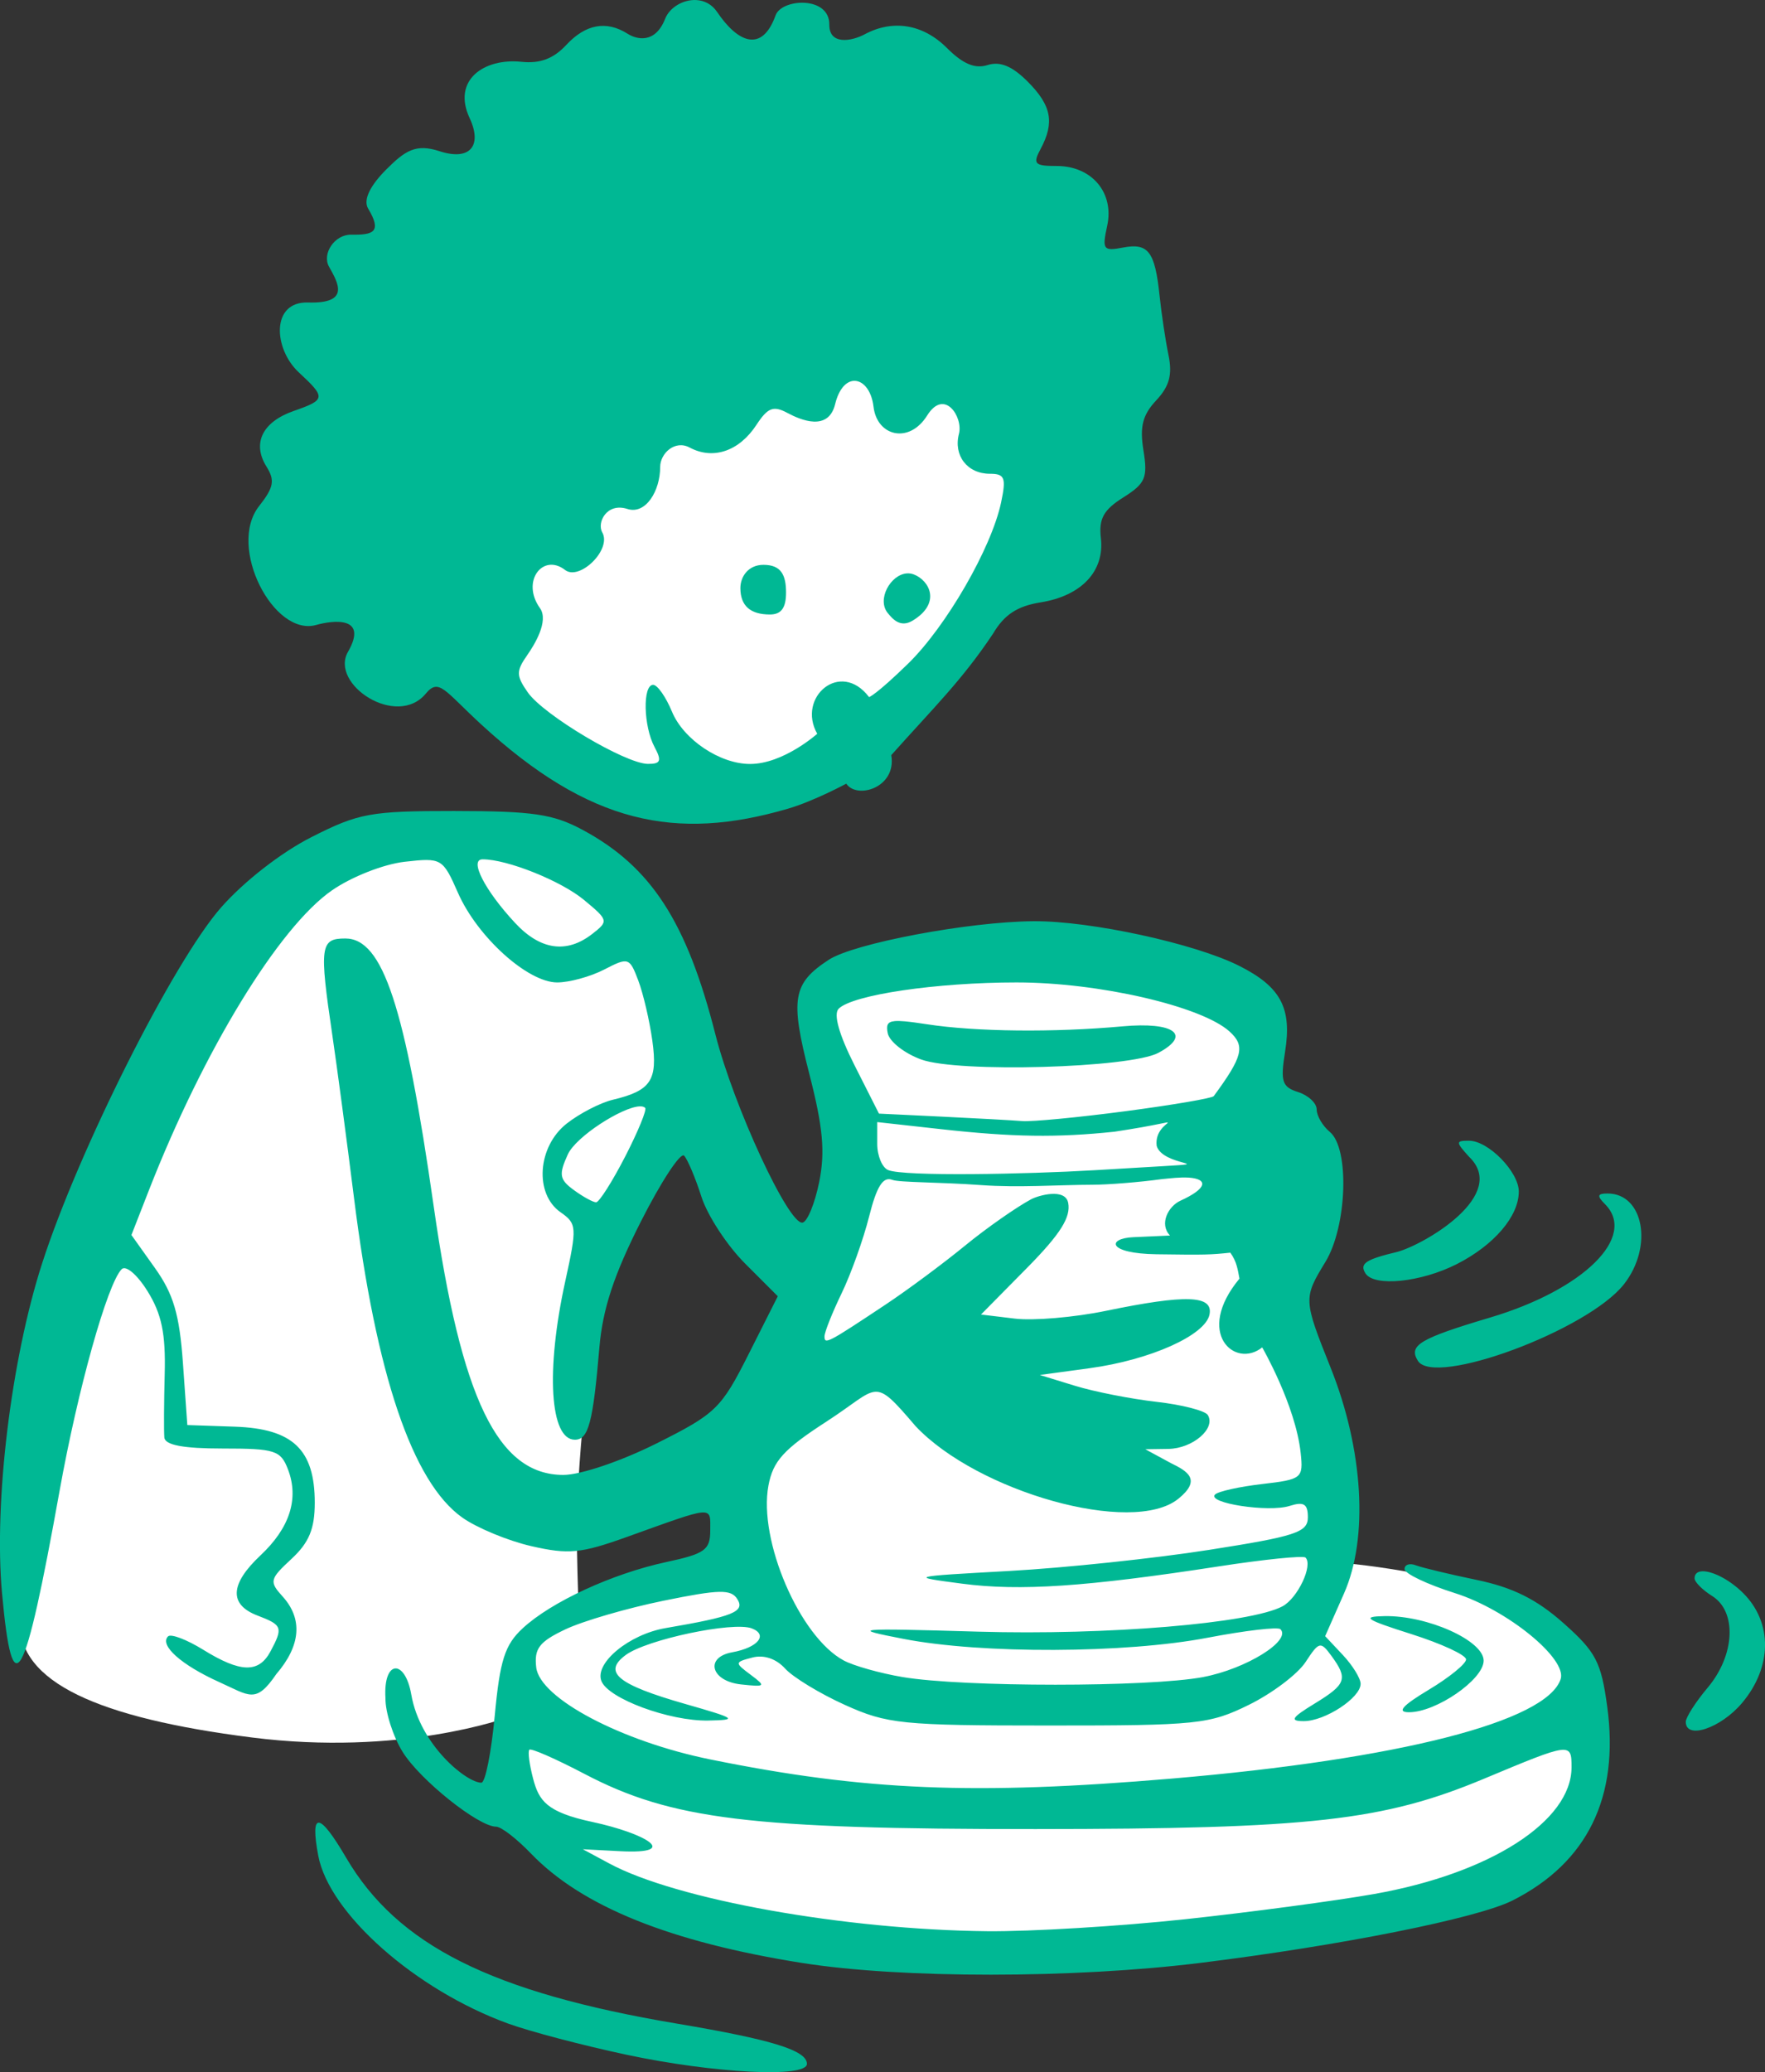 <?xml version="1.0" ?><svg height="242.849mm" viewBox="0 0 206.988 242.849" width="206.988mm" xmlns="http://www.w3.org/2000/svg">
    <rect x="0" y="0" width="206.988" height="242.849" fill="#333333" stroke="none"/>
    <path d="m -137.246,57.308 c -18.989,0.429 -41.692,12.276 -48.521,34.188 -8.742,28.047 3.599,45.038 18.504,52.445 11.985,5.956 14.854,5.195 32.082,2.199 17.228,-2.996 27.103,-20.442 36.76,-40.424 9.656,-19.982 -4.499,-38.284 -24.178,-46.053 -4.305,-1.699 -9.329,-2.476 -14.646,-2.355 z m -45.047,96.012 c -16.924,0.331 -38.62,11.979 -47.518,30.355 -10.169,21.002 -21.667,67.827 -22.568,88.354 -0.411,9.367 11.946,14.803 35.15,17.744 22.569,2.86 38.467,-2.894 39.287,-3.197 -0.22,0.625 -0.5,2.774 -0.625,9.648 -0.219,12.081 38.846,24.425 65.584,26.4 26.738,1.975 73.557,-7.109 84.164,-10.895 10.607,-3.786 14.229,-8.395 15.033,-13.596 0.805,-5.201 -2.12,-21.332 -9.582,-27.158 -7.462,-5.827 -28.02,-7.637 -28.02,-7.637 0,0 -1.279,-13.365 -3.035,-22.615 -1.756,-9.25 -13.586,-24.241 -11.375,-42.762 2.211,-18.52 1.939,-19.026 -2.816,-21.396 -4.755,-2.37 -30.836,-8.887 -48.979,-4.674 -18.142,4.214 -12.764,8.855 -8.924,20.047 3.841,11.192 1.865,19.027 -8.34,37.033 -10.205,18.006 -7.279,34.201 -7.279,34.201 l -25.531,6.551 c 0,0 -0.292,-8.854 -0.256,-12.705 0.037,-3.851 1.061,-27.718 6.365,-46.777 5.304,-19.06 10.607,-19.356 9.803,-27.322 -0.805,-7.966 -6.255,-25.612 -23.629,-29.035 -2.172,-0.428 -4.492,-0.612 -6.91,-0.564 z" fill="#FFFFFF" paint-order="markers stroke fill" transform="translate(93.129,-2.957) matrix(0.773,0,0,0.773,104.311,-17.406)"/>
    <path d="m -149.785,26.35 c -1.984,-0.106 -4.049,1.122 -4.725,2.838 -1.511,3.836 -4.301,3.154 -5.693,2.273 -3.222,-2.038 -6.359,-1.467 -9.305,1.695 -1.943,2.086 -3.978,2.853 -6.785,2.559 -5.672,-0.595 -10.58,2.753 -7.875,8.541 1.969,4.215 0.021,6.513 -4.568,5.012 -3.591,-1.174 -5.216,-0.097 -8.084,2.771 -2.267,2.267 -3.589,4.53 -2.746,5.936 2.141,3.574 0.766,3.999 -2.582,3.949 -2.504,-0.037 -4.464,2.886 -3.354,4.859 1.413,2.51 3.226,5.615 -3.193,5.424 -5.648,-0.168 -5.241,7.027 -1.387,10.6 4.126,3.824 4.083,4.15 -0.771,5.842 -4.758,1.659 -6.349,4.899 -4.143,8.432 1.312,2.101 1.114,3.16 -1.123,6.004 -4.846,6.16 2.198,19.829 8.664,18.014 2.498,-0.701 7.984,-1.41 4.826,4.08 -2.809,4.883 7.399,11.657 11.814,6.32 1.989,-2.404 2.835,-0.444 8.357,4.639 16.468,15.159 29.602,17.773 46.572,12.82 3.958,-1.155 8.854,-3.799 8.854,-3.799 1.609,2.414 7.67,0.625 6.828,-4.326 6.476,-7.254 10.703,-11.318 15.434,-18.408 1.709,-2.893 3.678,-4.187 7.248,-4.758 6.174,-0.987 9.689,-4.727 9.119,-9.705 -0.34,-2.969 0.393,-4.305 3.396,-6.197 3.361,-2.118 3.734,-2.988 3.062,-7.125 -0.585,-3.607 -0.133,-5.386 1.932,-7.588 2.003,-2.137 2.482,-3.903 1.867,-6.875 -0.456,-2.2 -1.064,-6.254 -1.354,-9.01 -0.703,-6.701 -1.713,-8.023 -5.562,-7.287 -2.981,0.57 -3.175,0.3 -2.385,-3.299 1.099,-5.004 -2.327,-9.07 -7.643,-9.07 -3.384,0 -3.677,-0.308 -2.461,-2.58 2.154,-4.024 1.657,-6.598 -1.975,-10.23 -2.345,-2.345 -4.173,-3.096 -6.07,-2.494 -1.907,0.605 -3.74,-0.164 -6.16,-2.584 -3.614,-3.614 -8.184,-4.377 -12.473,-2.082 -1.997,1.069 -5.406,1.671 -5.375,-1.463 0.044,-4.392 -7.235,-3.956 -8.15,-1.41 -2.067,5.749 -5.745,4.125 -8.865,-0.5 -0.815,-1.208 -1.978,-1.753 -3.168,-1.816 z M -126,84.098 c 1.392,-0.166 2.791,1.283 3.104,3.918 0.533,4.495 5.416,5.672 8.131,1.332 2.643,-4.226 5.482,0.27 4.83,2.762 -0.86,3.288 1.249,6.066 4.703,6.066 2.243,0 2.481,0.609 1.693,4.334 -1.464,6.929 -8.355,18.859 -14.139,24.48 -4.917,4.779 -5.893,5.045 -5.893,5.045 -4.344,-5.727 -10.996,0.046 -7.865,5.562 0,0 -5.124,4.578 -10.195,4.578 -4.572,0 -10.089,-3.696 -11.846,-7.938 -0.926,-2.235 -2.209,-4.062 -2.854,-4.062 -1.614,0 -1.475,6.276 0.209,9.422 1.125,2.103 0.941,2.577 -1,2.566 -3.4,-0.018 -15.815,-7.399 -18.219,-10.83 -1.779,-2.54 -1.792,-3.235 -0.096,-5.656 1.064,-1.518 3.33,-5.175 1.934,-7.131 -2.914,-4.082 0.459,-8.389 3.809,-5.785 2.173,1.689 7.124,-3.079 5.645,-5.697 -0.85,-1.505 0.688,-4.557 3.805,-3.555 2.793,0.899 4.98,-2.742 4.98,-6.373 0,-2.019 2.209,-4.148 4.479,-2.934 3.551,1.9 7.504,0.558 10.121,-3.436 1.722,-2.629 2.571,-2.956 4.707,-1.812 2.012,1.077 6.213,2.86 7.238,-1.338 0.558,-2.284 1.636,-3.39 2.719,-3.52 z m -13.59,27.883 c -2.344,0 -3.517,1.834 -3.506,3.553 0.018,2.652 1.498,3.976 4.482,3.977 1.719,5.5e-4 2.445,-0.99 2.445,-3.334 0,-2.667 -0.755,-4.195 -3.422,-4.195 z m 21.74,1.299 c -2.463,0.184 -4.603,3.966 -2.863,6.041 0.66,0.788 1.836,2.274 3.744,1.123 4.382,-2.642 2.579,-6.089 0.184,-7.008 -0.355,-0.136 -0.713,-0.182 -1.064,-0.156 z m -68.486,36.025 c -12.883,-0.006 -14.623,0.308 -21.816,3.949 -4.599,2.328 -10.248,6.72 -13.721,10.668 -7.246,8.237 -21.628,36.819 -27.164,53.986 -4.714,14.618 -7.337,36.216 -6.074,50.027 1.587,17.354 3.381,14.158 8.729,-15.555 2.777,-15.432 7.226,-31.32 9.406,-33.594 0.638,-0.665 2.355,0.786 3.941,3.332 2.136,3.428 2.76,6.433 2.602,12.512 -0.115,4.4 -0.139,8.749 -0.055,9.666 0.106,1.147 2.865,1.668 8.854,1.668 7.949,0 8.804,0.275 9.912,3.189 1.681,4.42 0.259,8.846 -4.18,13.012 -4.652,4.366 -4.8,7.471 -0.434,9.131 3.753,1.427 3.889,1.805 1.953,5.422 -1.779,3.325 -4.537,3.259 -10.199,-0.24 -2.508,-1.55 -4.913,-2.464 -5.346,-2.031 -1.343,1.343 2.001,4.329 7.75,6.922 4.647,2.095 5.558,3.354 8.674,-1.203 3.712,-4.315 4.043,-8.358 0.967,-11.758 -2.063,-2.28 -1.979,-2.636 1.334,-5.707 2.671,-2.475 3.535,-4.559 3.535,-8.525 0,-8.05 -3.333,-11.222 -12.107,-11.523 l -7.227,-0.248 -0.666,-9.391 c -0.523,-7.37 -1.436,-10.47 -4.24,-14.406 l -3.574,-5.016 2.664,-6.814 c 8.274,-21.163 19.689,-39.848 27.76,-45.441 2.982,-2.066 7.846,-3.976 11.043,-4.336 5.6,-0.631 5.76,-0.537 8.088,4.74 2.947,6.679 10.577,13.557 15.039,13.557 1.844,0 5.057,-0.881 7.141,-1.959 3.652,-1.889 3.84,-1.827 5.16,1.668 0.754,1.994 1.714,6.106 2.135,9.137 0.834,5.999 -0.216,7.565 -5.998,8.941 -1.898,0.452 -5.048,2.079 -7,3.615 -4.429,3.484 -4.928,10.643 -0.936,13.436 2.491,1.742 2.526,2.243 0.715,10.496 -2.968,13.522 -2.328,24 1.467,24 2.06,0 2.745,-2.578 3.719,-14 0.497,-5.831 2.2,-11 6.283,-19.064 3.082,-6.086 6.04,-10.586 6.574,-10 0.534,0.586 1.714,3.384 2.621,6.219 0.907,2.835 3.884,7.39 6.617,10.123 l 4.969,4.969 -4.42,8.766 c -4.166,8.263 -4.966,9.041 -13.969,13.545 -5.41,2.707 -11.54,4.777 -14.141,4.777 -9.932,0 -15.496,-11.51 -19.664,-40.668 -4.351,-30.436 -7.727,-40.666 -13.42,-40.666 -3.804,0 -3.961,1.164 -1.967,14.666 0.704,4.767 2.184,15.868 3.287,24.668 3.365,26.838 8.862,43.077 16.402,48.445 2.217,1.579 6.944,3.538 10.504,4.354 5.633,1.29 7.512,1.11 14.473,-1.387 13.406,-4.808 12.668,-4.75 12.668,-1.012 0,2.973 -0.798,3.55 -6.639,4.803 -8.202,1.759 -17.486,6.036 -21.824,10.057 -2.7,2.502 -3.444,4.826 -4.23,13.221 -0.525,5.602 -1.436,10.186 -2.027,10.186 -2.235,0 -9.302,-5.668 -10.637,-13.369 -0.941,-5.428 -4.275,-5.308 -3.918,0.545 -0.032,2.113 1.138,5.781 2.602,8.148 2.62,4.239 11.507,11.342 14.189,11.342 0.755,0 3.123,1.822 5.262,4.049 7.716,8.033 21.132,13.444 41.223,16.625 v -0.002 c 14.94,2.365 41.152,2.358 60.344,-0.018 21.399,-2.649 42.035,-6.772 47.369,-9.463 11.361,-5.731 16.228,-15.68 14.369,-29.375 -0.923,-6.802 -1.712,-8.308 -6.65,-12.689 -4.059,-3.602 -7.682,-5.404 -13.15,-6.539 -4.151,-0.862 -8.313,-1.862 -9.248,-2.221 -0.935,-0.359 -1.701,-0.098 -1.701,0.58 0,0.678 3.434,2.314 7.629,3.637 7.919,2.496 17.083,9.951 16.049,13.055 -2.139,6.418 -24.567,12.147 -58.99,15.068 -29.899,2.538 -46.617,1.844 -70.02,-2.904 -13.5,-2.739 -25.861,-9.269 -26.404,-13.949 -0.332,-2.862 0.454,-3.89 4.42,-5.771 2.653,-1.259 9.356,-3.212 14.895,-4.342 8.482,-1.73 10.25,-1.767 11.203,-0.23 1.177,1.896 -0.644,2.629 -10.881,4.377 -5.526,0.944 -10.802,5.282 -9.752,8.02 1.025,2.671 10.324,6.112 16.213,6 4.567,-0.087 4.283,-0.292 -3.469,-2.508 -10.306,-2.946 -12.587,-4.819 -9.051,-7.43 3.187,-2.353 16.304,-5.119 19.129,-4.035 2.524,0.969 0.923,2.921 -2.971,3.623 -4.22,0.761 -3.228,4.384 1.334,4.873 3.723,0.399 3.824,0.299 1.469,-1.459 -2.464,-1.839 -2.457,-1.909 0.258,-2.619 1.731,-0.453 3.611,0.18 4.959,1.67 1.194,1.319 5.278,3.802 9.076,5.516 6.413,2.894 8.616,3.123 30.904,3.123 22.546,0.006 24.388,-0.183 30.402,-3.145 3.521,-1.734 7.382,-4.649 8.58,-6.477 2.053,-3.133 2.279,-3.186 3.932,-0.926 2.537,3.469 2.242,4.296 -2.58,7.236 -3.478,2.121 -3.801,2.646 -1.631,2.646 3.227,0.006 8.631,-3.533 8.631,-5.652 0,-0.828 -1.21,-2.792 -2.689,-4.367 l -2.691,-2.863 2.863,-6.475 c 3.731,-8.434 2.938,-21.8 -2.031,-34.223 -4.143,-10.357 -4.152,-10.532 -0.789,-16.049 3.282,-5.383 3.685,-17.199 0.672,-19.699 -1.1,-0.913 -2,-2.447 -2,-3.408 0,-0.961 -1.268,-2.147 -2.816,-2.639 -2.444,-0.776 -2.704,-1.584 -1.977,-6.135 1.056,-6.606 -0.654,-9.813 -6.92,-12.982 -6.711,-3.394 -22.58,-6.846 -31.217,-6.789 -9.85,0.065 -27.279,3.346 -31.111,5.857 -5.464,3.58 -5.861,5.902 -2.941,17.264 2.088,8.126 2.43,11.839 1.508,16.412 -0.656,3.251 -1.792,6.024 -2.525,6.164 -2.095,0.4 -10.446,-17.617 -13.221,-28.525 -4.348,-17.093 -9.754,-25.425 -20.113,-31.002 -4.489,-2.417 -7.55,-2.867 -19.334,-2.877 z m 4.133,7.326 c 3.75,0 11.886,3.258 15.389,6.162 3.714,3.079 3.747,3.212 1.225,5.166 -3.873,3.001 -7.845,2.434 -11.666,-1.662 -4.615,-4.949 -7.03,-9.666 -4.947,-9.666 z m 81.055,18.666 c 12.412,0 28.019,3.6 32.262,7.439 2.418,2.189 2.031,3.776 -2.396,9.801 -0.232,0.315 -6.262,1.343 -13.402,2.285 -7.14,0.942 -14.184,1.615 -15.65,1.496 -1.467,-0.119 -6.956,-0.422 -12.201,-0.674 l -9.537,-0.459 -3.697,-7.309 c -2.365,-4.675 -3.237,-7.772 -2.418,-8.592 2.115,-2.115 14.816,-3.988 27.041,-3.988 z m -18.537,5.865 c -1.161,0.108 -1.284,0.66 -1.062,1.814 0.245,1.277 2.538,3.08 5.096,4.008 5.594,2.029 31.658,1.296 35.971,-1.012 5.097,-2.728 2.388,-4.73 -5.436,-4.018 -10.417,0.949 -22.252,0.824 -29.646,-0.312 -1.421,-0.218 -2.53,-0.371 -3.389,-0.447 -0.644,-0.057 -1.146,-0.069 -1.533,-0.033 z m -38.705,12.924 c 0.381,-0.018 0.674,0.052 0.85,0.229 0.279,0.279 -1.094,3.615 -3.051,7.412 -1.957,3.798 -3.935,6.904 -4.396,6.904 -0.461,0 -1.978,-0.834 -3.373,-1.854 -2.193,-1.603 -2.316,-2.333 -0.918,-5.402 1.239,-2.718 8.219,-7.164 10.889,-7.289 z m 36.055,2.383 9.668,1.074 c 10.877,1.207 17.571,1.305 26.332,0.385 13.6,-2.047 5.809,-2.283 6.4,2.17 0.944,3.054 9.195,2.567 0.943,3.055 l -10.318,0.611 c -10.472,0.619 -28.905,0.974 -31.357,-0.016 -0.917,-0.37 -1.668,-2.158 -1.668,-3.975 z m 89.795,2.828 c -2.053,0 -2.053,0.171 0,2.439 6.01,5.762 -6.598,13.196 -10.818,14.393 -4.89,1.168 -5.827,1.792 -4.918,3.262 1.299,2.101 8.446,1.377 13.906,-1.408 5.645,-2.88 9.369,-7.244 9.369,-10.98 0,-2.984 -4.619,-7.705 -7.539,-7.705 z m -42.568,5.588 c 3.035,0.208 2.858,1.643 -1.227,3.504 -1.833,0.835 -3.266,3.519 -1.584,5.281 0,0 -2.815,0.131 -5.543,0.25 -4.038,0.176 -4.004,2.482 3.494,2.59 7.579,0.109 8.24,0.067 11.199,-0.242 1.004,1.375 1.139,2.65 1.389,3.938 -6.865,8.273 -0.652,13.713 3.451,10.424 0,0 5.061,8.781 5.834,15.998 0.412,3.849 0.197,4.021 -5.85,4.721 -3.453,0.399 -6.664,1.114 -7.137,1.586 -1.299,1.299 8.114,2.744 11.297,1.734 2.171,-0.689 2.783,-0.312 2.783,1.715 0,2.281 -1.826,2.883 -15,4.947 -8.25,1.293 -21.901,2.733 -30.334,3.199 -15.204,0.84 -15.262,0.856 -7.109,1.926 8.768,1.15 18.83,0.471 38.967,-2.629 6.888,-1.06 12.792,-1.658 13.121,-1.328 1.167,1.167 -1.192,6.155 -3.494,7.387 -4.848,2.594 -26.62,4.407 -46.15,3.842 -18.932,-0.548 -19.538,-0.49 -11.334,1.1 11.857,2.298 33.622,2.214 46.123,-0.178 5.697,-1.09 10.668,-1.672 11.045,-1.295 1.723,1.723 -5.208,6.02 -11.693,7.25 v 0.004 c -8.199,1.551 -36.451,1.553 -45.645,0 -3.394,-0.574 -7.403,-1.702 -8.908,-2.508 -6.678,-3.574 -12.985,-18.219 -11.426,-26.531 0.698,-3.721 2.314,-5.499 8.83,-9.711 8.111,-5.242 6.908,-6.981 13.49,0.709 9.362,9.947 32.914,16.65 39.877,11.006 3.552,-2.879 1.394,-4.165 -1.1,-5.377 l -3.926,-2.125 3.502,-0.051 c 3.692,-0.056 7.242,-3.102 5.984,-5.137 -0.408,-0.66 -3.91,-1.561 -7.781,-2 -3.872,-0.439 -9.44,-1.533 -12.373,-2.434 l -5.332,-1.637 7.559,-1.029 c 9.213,-1.253 17.581,-5.004 18.188,-8.152 0.562,-2.917 -3.563,-3.058 -15.748,-0.539 -4.766,0.986 -10.974,1.513 -13.795,1.172 l -5.129,-0.619 6.98,-7.066 c 5.226,-5.291 6.631,-7.728 6.252,-9.84 -0.415,-2.313 -4.503,-1.172 -5.641,-0.562 -2.19,1.174 -6.7,4.312 -10,7.014 -3.3,2.702 -8.7,6.707 -12,8.9 -8.874,5.898 -9.334,6.139 -9.334,4.873 0,-0.639 1.168,-3.578 2.594,-6.529 1.426,-2.951 3.304,-8.197 4.176,-11.658 1.155,-4.585 2.11,-6.091 3.518,-5.551 1.062,0.408 7.15,0.334 13.49,0.795 5.632,0.41 11.734,-0.039 16.828,-0.053 2.396,-1e-5 7.141,-0.381 10.543,-0.848 1.365,-0.131 2.791,-0.314 4.078,-0.234 z m 63.574,2.412 c -1.556,0 -1.645,0.357 -0.4,1.602 4.936,4.936 -3.195,12.971 -17.404,17.201 -10.707,3.188 -12.427,4.215 -10.979,6.559 2.482,4.016 25.782,-4.629 31.266,-11.6 4.468,-5.68 3.01,-13.762 -2.482,-13.762 z m 14.719,57.289 c -0.916,-0.077 -1.52,0.247 -1.52,1.059 0,0.557 1.201,1.762 2.668,2.678 3.786,2.364 3.467,8.97 -0.668,13.885 -1.833,2.179 -3.332,4.516 -3.332,5.193 0,2.753 5.317,0.967 8.547,-2.871 4.565,-5.425 4.638,-12.167 0.18,-16.625 -1.947,-1.947 -4.348,-3.19 -5.875,-3.318 z m -48.545,6.787 c -3.59,0.062 -2.922,0.514 4.025,2.715 4.583,1.452 8.334,3.184 8.334,3.85 0,0.665 -2.549,2.737 -5.666,4.605 -4.011,2.404 -4.887,3.404 -3,3.404 4.124,0.012 11.332,-4.962 11.332,-7.818 0,-3.041 -8.514,-6.869 -15.025,-6.756 z m -129.748,20.256 c 0.259,-0.259 4.014,1.389 8.348,3.66 13.209,6.924 25.178,8.388 68.426,8.369 41.77,-0.018 52.814,-1.257 68.094,-7.645 13.139,-5.492 13.24,-5.507 13.24,-1.719 0,8.177 -12.343,16.099 -29.924,19.207 -5.908,1.044 -18.842,2.77 -28.742,3.834 -9.9,1.064 -23.4,1.879 -30,1.811 -21.617,-0.222 -47.132,-4.791 -57.316,-10.266 l -4.018,-2.16 5.586,0.293 c 9.527,0.499 3.814,-2.732 -4.17,-4.438 -6.918,-1.478 -8.073,-3.208 -8.955,-6.545 -0.569,-2.163 -0.827,-4.144 -0.568,-4.402 z m -31.924,11.066 c -0.705,-0.051 -0.743,1.612 -0.109,4.99 1.646,8.773 14.744,20.352 28.807,25.465 3.3,1.2 11.4,3.33 18,4.732 13.256,2.817 27.334,3.528 27.334,1.381 0,-2.042 -5.271,-3.675 -19.688,-6.1 -28.169,-4.738 -42.444,-11.893 -50.229,-25.176 -2.039,-3.479 -3.41,-5.242 -4.115,-5.293 z" fill="#00B894" transform="translate(93.129,-2.957) matrix(0.773,0,0,0.773,104.311,-17.406)"/>
</svg>